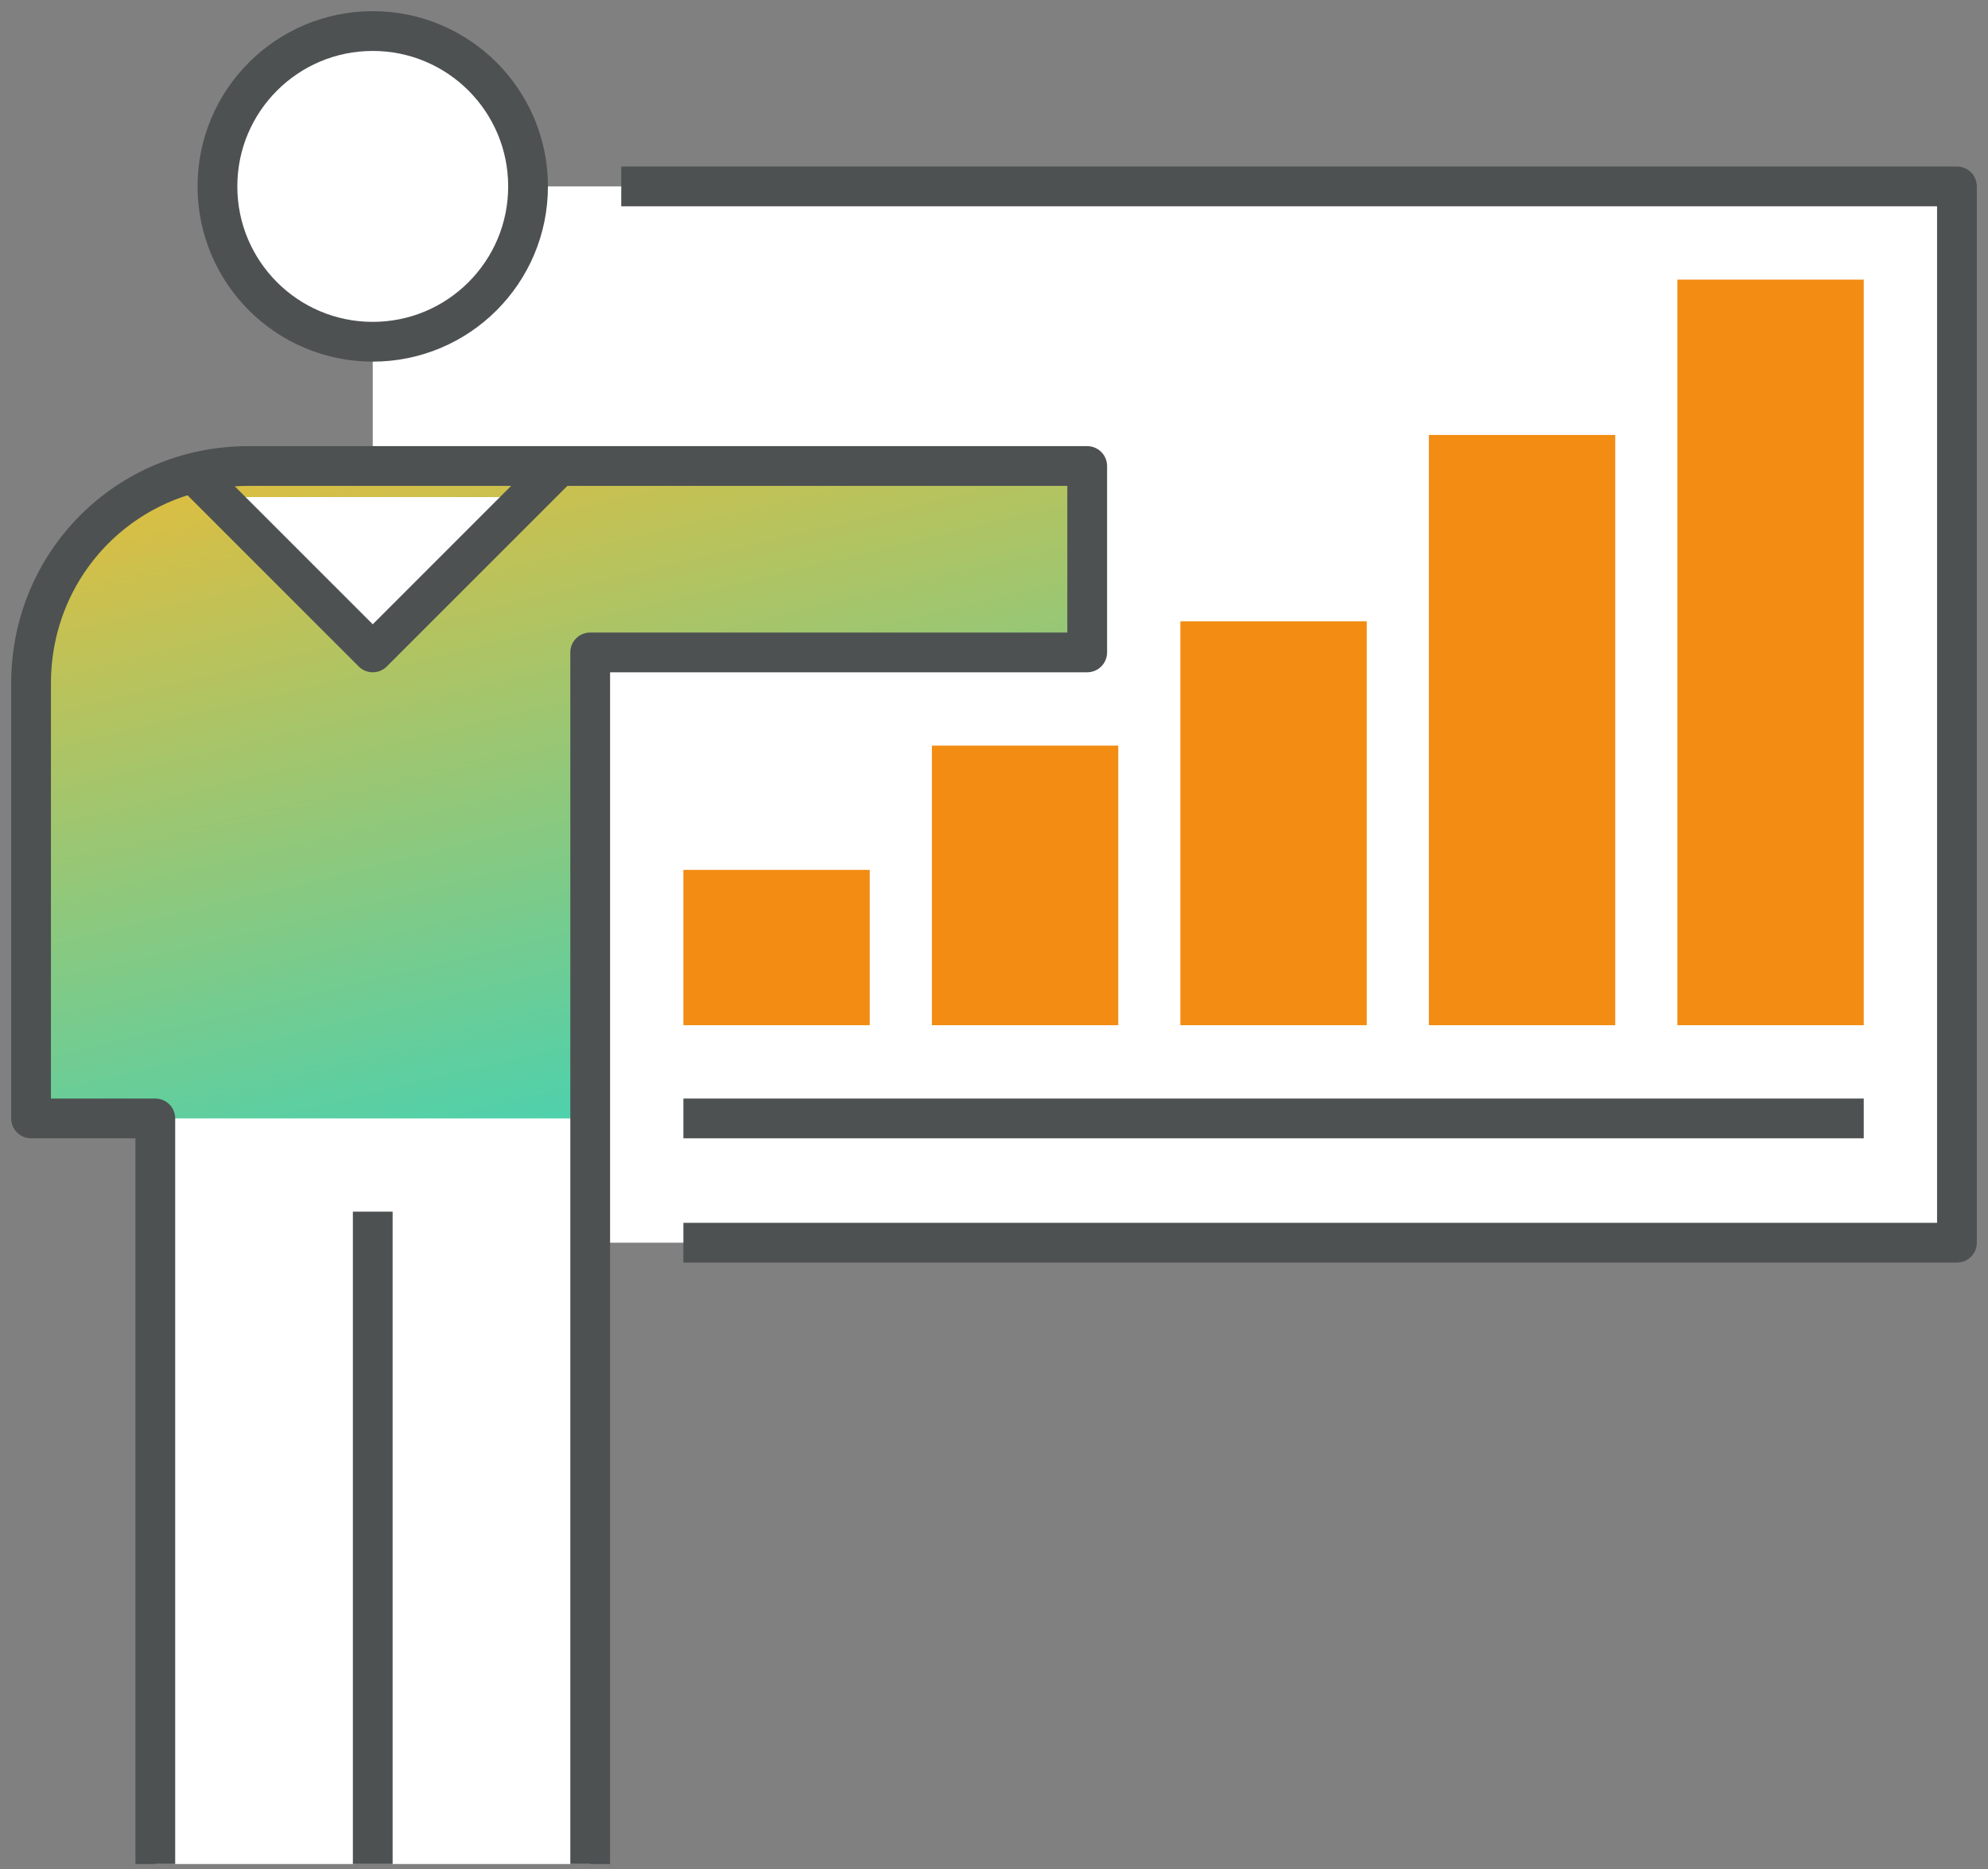<svg width="100" height="94" viewBox="0 0 100 94" fill="none" xmlns="http://www.w3.org/2000/svg">
<rect x="0" y="0" width="100" height="94" fill="#808080" stroke="none"/>
<g clip-path="url(#clip0)">
<path d="M7.812 93.75V56.25H1.562V34.375C1.562 28.281 6.406 23.438 12.5 23.438H54.688V32.812H29.688V93.75" fill="white"/>
<path d="M98.438 9.375H18.75V62.5H98.438V9.375Z" fill="white"/>
<path d="M31.25 9.375H98.438V62.5H34.375" stroke="#4D5152" stroke-width="2" stroke-linejoin="round"/>
<path d="M34.375 56.25H93.75" stroke="#4D5152" stroke-width="2" stroke-linejoin="round"/>
<path d="M43.75 43.75H34.375V51.562H43.75V43.75Z" fill="#F28C13"/>
<path d="M56.25 37.5H46.875V51.562H56.25V37.5Z" fill="#F28C13"/>
<path d="M68.75 31.25H59.375V51.562H68.75V31.25Z" fill="#F28C13"/>
<path d="M81.25 21.875H71.875V51.562H81.25V21.875Z" fill="#F28C13"/>
<path d="M93.75 14.062H84.375V51.562H93.75V14.062Z" fill="#F28C13"/>
<path d="M54.688 32.812V23.438H12.5C6.406 23.438 1.562 28.281 1.562 34.375V56.25H29.688V32.812H54.688Z" fill="url(#paint0_linear)"/>
<path d="M18.75 17.188C23.065 17.188 26.562 13.69 26.562 9.375C26.562 5.06 23.065 1.562 18.75 1.562C14.435 1.562 10.938 5.06 10.938 9.375C10.938 13.69 14.435 17.188 18.75 17.188Z" fill="white"/>
<path d="M18.75 93.75V60.938" stroke="#4D5152" stroke-width="2" stroke-linejoin="round"/>
<path d="M18.75 17.188C23.065 17.188 26.562 13.69 26.562 9.375C26.562 5.06 23.065 1.562 18.75 1.562C14.435 1.562 10.938 5.06 10.938 9.375C10.938 13.69 14.435 17.188 18.75 17.188Z" stroke="#4D5152" stroke-width="2" stroke-linejoin="round"/>
<path d="M26.562 25L18.75 32.812L10.938 25" fill="white"/>
<path d="M28.125 23.438L18.75 32.812L9.375 23.438" stroke="#4D5152" stroke-width="2" stroke-linejoin="round"/>
<path d="M7.812 93.75V56.25H1.562V34.375C1.562 28.281 6.406 23.438 12.5 23.438H54.688V32.812H29.688V93.75" stroke="#4D5152" stroke-width="2" stroke-linejoin="round"/>
</g>
<defs>
<linearGradient id="paint0_linear" x1="54.688" y1="56.25" x2="43.639" y2="10.342" gradientUnits="userSpaceOnUse">
<stop stop-color="#36D4BE"/>
<stop offset="1" stop-color="#F2BB31"/>
</linearGradient>
<clipPath id="clip0">
<rect width="100" height="93.75" fill="white"/>
</clipPath>
</defs>
</svg>
